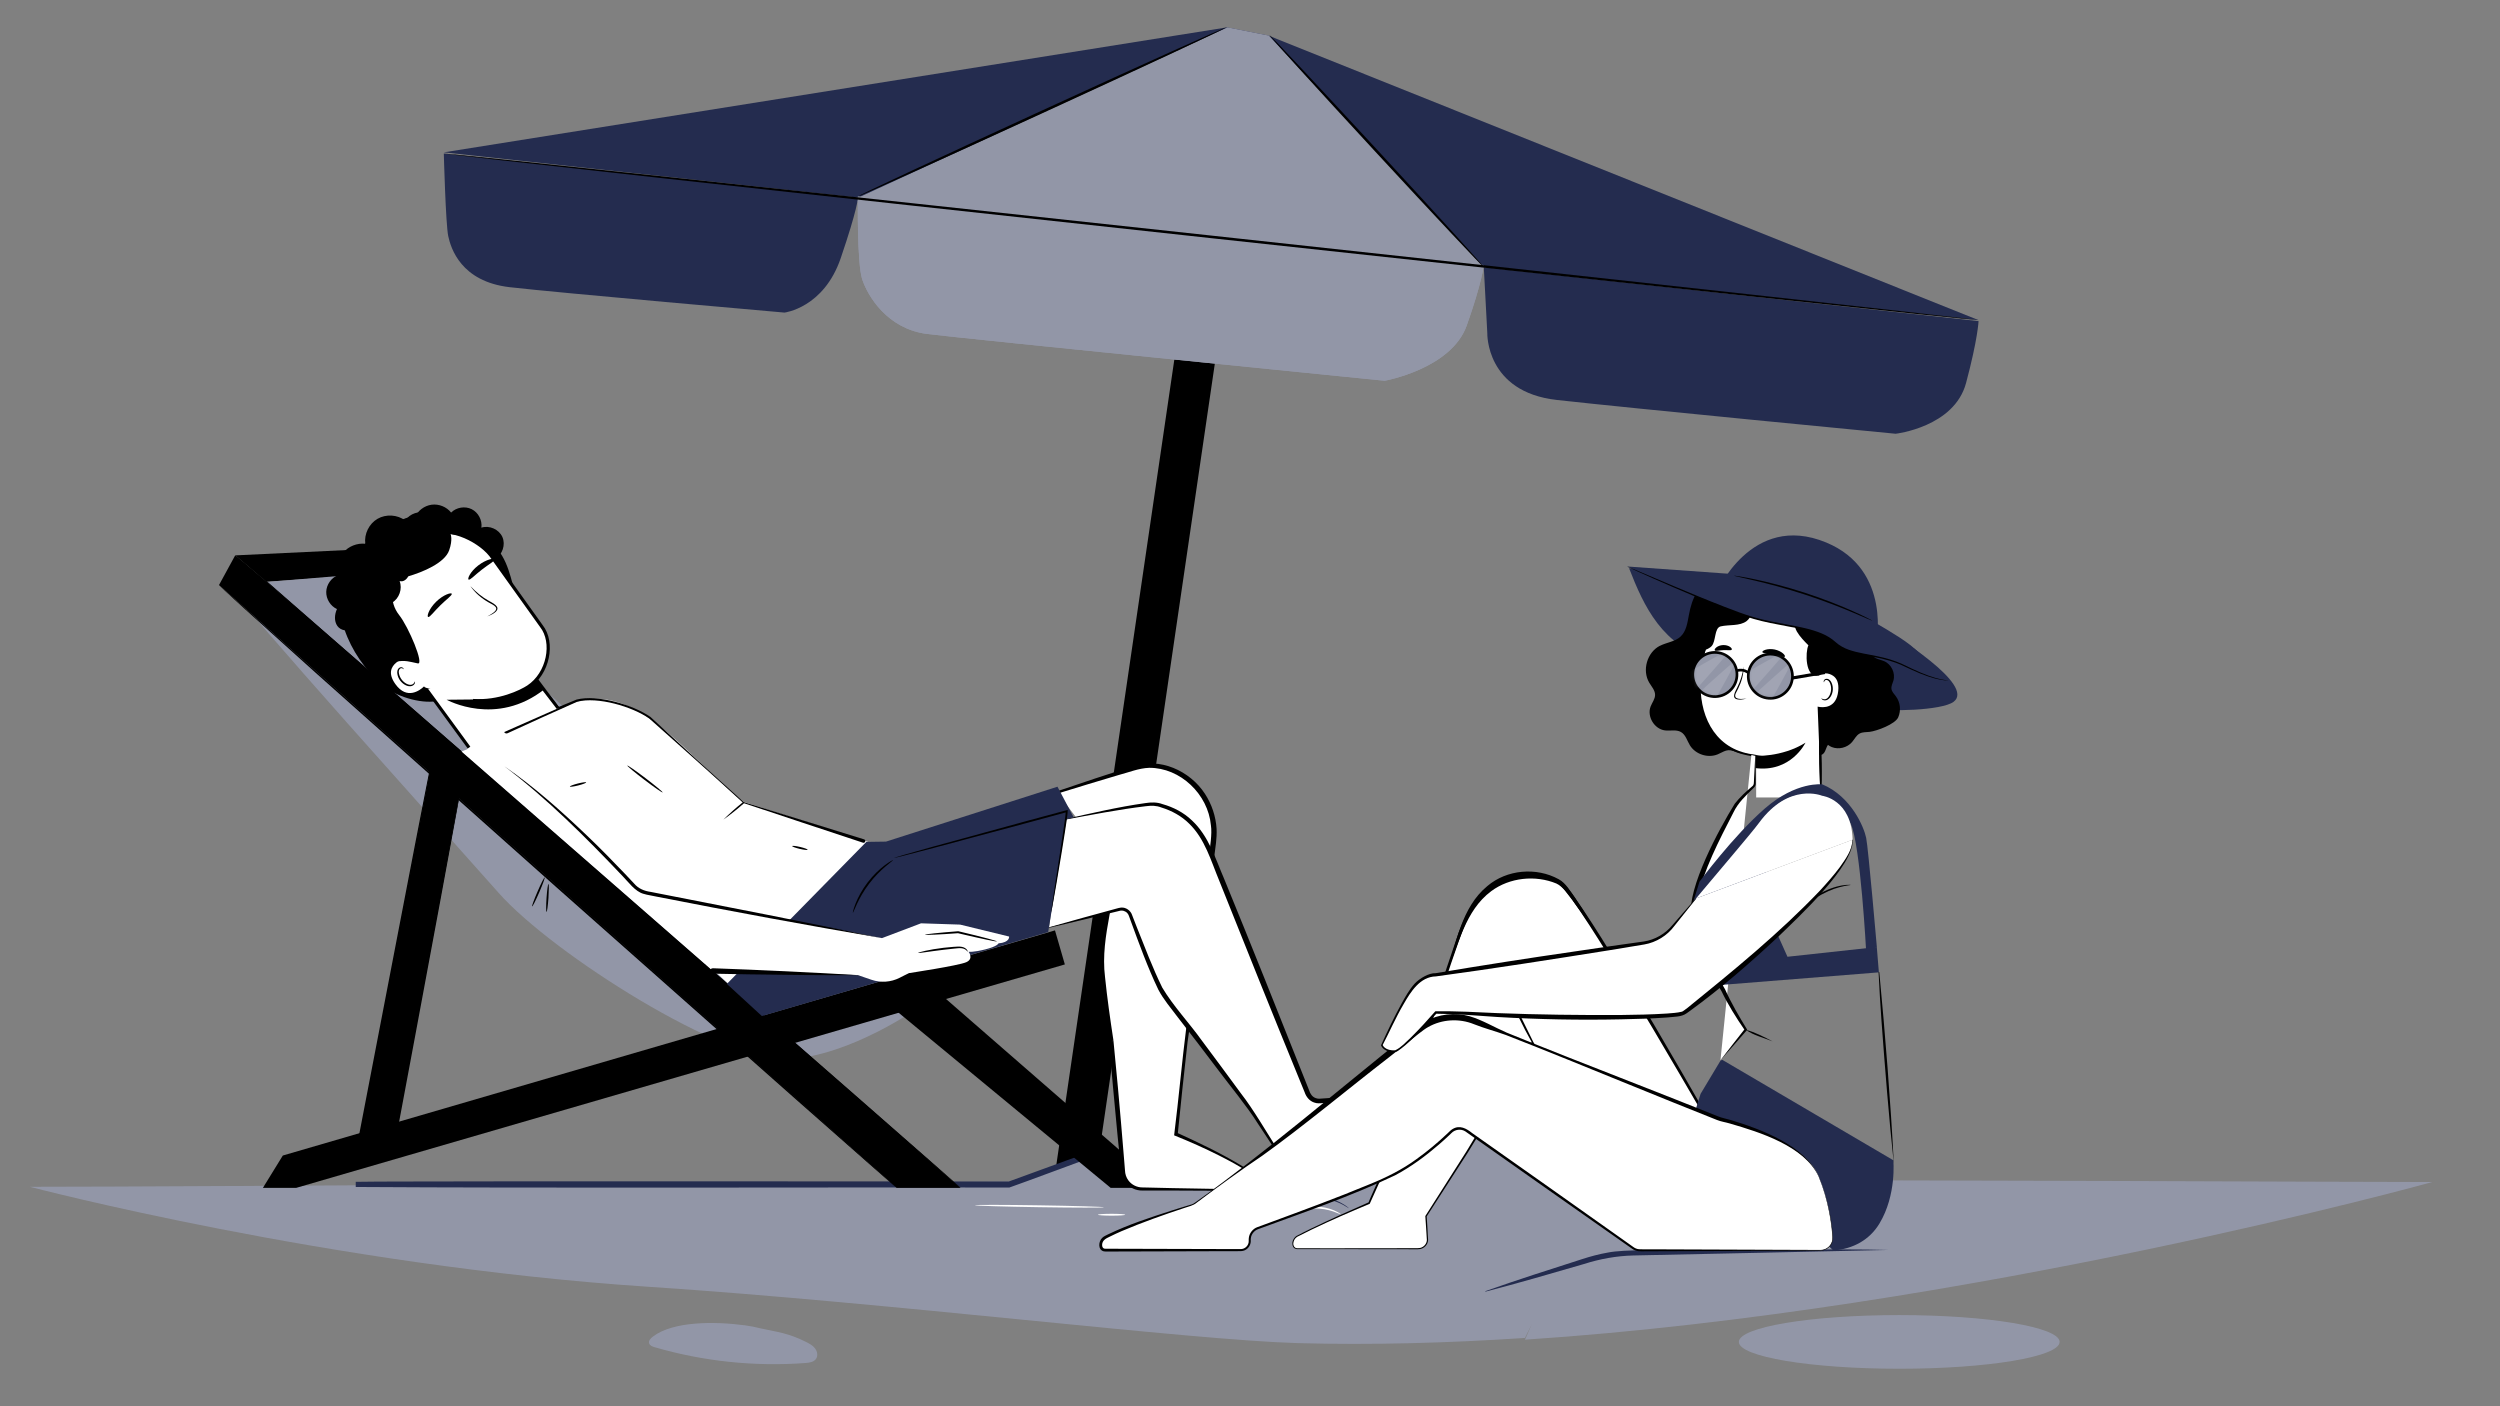 <svg width="640" height="360" viewBox="0 0 640 360" fill="none" xmlns="http://www.w3.org/2000/svg">
<rect x="0" y="0" width="640" height="360" fill="#808080" stroke="none"/>
<path d="M312.006 50.297L275.172 301.675" stroke="black" stroke-width="10.41" stroke-miterlimit="10"/>
<path d="M113.617 38.999L314.122 7L324.688 9.093L506.517 81.961L113.617 38.999Z" fill="#242C4F"/>
<path d="M217.648 51.546L314.238 7L324.818 9.103L379.849 68.391L217.648 51.546Z" fill="#9296A7"/>
<path d="M219.614 50.297C219.614 50.297 219.348 67.383 220.738 71.551C222.128 75.719 227.114 84.244 237.454 85.507C247.799 86.776 354.469 97.471 354.469 97.471C354.469 97.471 371.539 94.441 375.485 83.325C379.43 72.209 379.856 67.869 379.856 67.869L219.608 50.297H219.614Z" fill="#9296A7"/>
<path d="M219.614 50.297C219.614 50.297 219.348 67.383 220.738 71.551C222.128 75.719 227.114 84.244 237.454 85.507C247.799 86.776 354.469 97.471 354.469 97.471C354.469 97.471 371.539 94.441 375.485 83.325C379.43 72.209 379.856 67.869 379.856 67.869L219.608 50.297H219.614Z" fill="#9296A7"/>
<path d="M113.617 39.316C113.617 39.316 114.091 57.363 114.749 60.446C115.408 63.529 117.986 72.08 130.489 73.522C142.986 74.964 200.828 80.022 200.828 80.022C200.828 80.022 210.876 78.838 215.228 66.084C219.579 53.336 219.597 50.775 219.597 50.775L113.617 39.31V39.316Z" fill="#242C4F"/>
<path d="M379.852 68.391L380.749 85.267C380.749 85.267 380.294 100.336 398.512 102.385C416.729 104.434 485.287 111.041 485.287 111.041C485.287 111.041 500.286 109.345 503.31 98.051C506.333 86.757 506.51 82.205 506.51 82.205L379.857 68.391H379.852Z" fill="#242C4F"/>
<path d="M506.517 81.958C506.5 82.14 418.522 72.744 310.041 60.97C201.524 49.191 113.599 39.495 113.617 39.313C113.635 39.131 201.595 48.528 310.112 60.307C418.593 72.081 506.535 81.776 506.517 81.958Z" fill="black"/>
<path d="M219.6 50.294C219.523 50.13 240.581 40.3 266.629 28.349C292.688 16.392 313.865 6.838 313.941 7.002C314.018 7.167 292.965 16.997 266.906 28.954C240.858 40.905 219.67 50.465 219.594 50.294" fill="black"/>
<path d="M379.857 68.391C379.721 68.516 367.315 55.312 352.149 38.898C336.976 22.477 324.795 9.065 324.931 8.94C325.067 8.815 337.472 22.018 352.639 38.439C367.806 54.854 379.993 68.265 379.857 68.391Z" fill="black"/>
<path d="M622.651 302.599C596.162 302.599 502.428 302.03 408.527 302.147C408.249 302.05 407.977 301.979 407.751 301.979C391.415 301.998 375.046 302.037 358.988 302.088C212.606 302.554 49.617 303.82 7.633 303.82C7.633 303.82 84.507 324.034 165.859 329.404C228.251 333.52 304.615 343.078 332.363 343.84C351.149 344.357 370.704 343.815 390.394 342.516L392.164 338.923L390.394 342.955C504.238 335.44 622.651 302.605 622.651 302.605" fill="#9296A7"/>
<path d="M409.845 305.243L401.968 291.285L381.295 287.692L357.547 283.834L347.698 292.823L325.604 299.918H299.419L281.829 294.593L248.859 306.691L409.845 305.243Z" fill="#9296A7"/>
<path d="M408.589 302.917C411.988 303.11 417.811 303.363 421.236 303.608V303.705C420.169 303.699 419.11 303.634 418.05 303.602C416.215 303.524 410.483 303.279 408.525 303.194H408.473L408.447 303.149L401.733 291.427L401.41 290.865L401.94 291.233L402.03 291.298L402.56 291.666L401.927 291.563L357.467 284.344L356.11 284.125C356.827 283.911 358.184 283.504 358.908 283.291L357.893 284.222C357.829 284.273 348.045 293.275 347.987 293.32C348 293.333 325.789 300.513 325.77 300.532C325.725 300.603 299.462 300.59 299.385 300.616H299.32L299.256 300.597L281.62 295.304L278.706 294.432L281.743 294.335H281.898L284.942 294.238C284.225 294.503 260.063 303.472 258.415 304.002C210.375 303.931 138.548 304.19 91.07 303.867V302.548C94.618 302.477 98.062 302.497 101.558 302.471C107.788 302.458 126.354 302.426 132.926 302.419C159.136 302.4 231.17 302.445 258.376 302.464L258.466 303.453L258.382 303.466L258.124 302.51C258.273 302.458 281.685 293.921 281.821 293.876C281.898 293.915 299.508 299.266 299.611 299.304L299.437 300.093L299.366 300.08L299.424 299.278L325.615 299.343L325.667 300.035L325.596 300.047L325.434 299.369L347.548 292.357L349.971 291.588C348.821 292.241 346.63 293.508 345.486 294.167C346.785 293.004 355.922 284.732 357.415 283.388C357.512 283.407 401.953 291.097 402.056 291.117C402.114 291.104 408.621 302.936 408.66 302.962L408.589 302.917C408.589 302.917 408.667 302.962 408.66 302.962L402.004 291.194C402.198 291.285 357.409 283.821 357.448 283.847L357.635 283.789L347.741 292.868L347.425 292.429L347.502 292.383L347.722 292.881L325.654 300.035L325.492 299.356L325.563 299.343L325.615 300.035L299.424 300.08L299.482 299.272L299.546 299.285L299.372 300.073L281.698 294.761H281.982L258.466 303.44L258.208 302.484L258.292 302.471L258.376 303.459C220.023 303.531 149.786 303.64 112.021 303.737C106.56 303.763 96.686 303.763 91.148 303.86V302.548C137.94 302.871 211.512 302.723 258.234 302.93L281.75 294.354L281.937 295.317H281.788L281.918 294.354L299.527 299.718C298.719 299.686 326.3 299.724 325.531 299.763C325.311 299.828 348.316 292.441 347.58 292.745L357.48 283.75L357.784 284.286L357.622 284.331L357.583 283.718L401.991 291.265L401.881 291.53L401.791 291.466L402.004 291.272L408.634 303.046L408.557 303.001C411.969 303.156 417.811 303.498 421.249 303.608V303.705C420.195 303.608 419.142 303.556 418.089 303.485C416.26 303.375 410.554 303.033 408.609 302.917" fill="#242C4F"/>
<path d="M208.649 345.185C208.068 344.429 207.195 343.964 206.349 343.538C201.806 341.25 199.014 341.004 194.755 340.074C193.482 339.738 192.087 339.466 190.6 339.266C190.561 339.26 190.523 339.253 190.477 339.247L190.555 339.266C182.82 338.245 172.332 338.232 167.149 342.161C166.587 342.588 165.979 343.214 166.18 343.893C166.348 344.462 167.007 344.714 167.576 344.882C180.067 348.52 193.211 349.896 206.181 348.933C207.195 348.856 208.345 348.694 208.914 347.854C209.45 347.066 209.231 345.948 208.649 345.198" fill="#9296A7"/>
<path d="M475.737 308.764C476.002 308.647 476.345 308.873 476.351 309.164C476.351 309.455 476.015 309.688 475.75 309.584C475.479 309.481 475.395 309.074 475.595 308.867" fill="white"/>
<path d="M471.612 309.875C472.078 309.675 472.685 310.069 472.692 310.58C472.698 311.084 472.103 311.497 471.632 311.316C471.16 311.129 471.005 310.425 471.354 310.056" fill="white"/>
<path d="M481.878 304.532C481.878 304.668 475.403 304.771 467.415 304.771C459.428 304.771 452.953 304.661 452.953 304.532C452.953 304.403 459.428 304.293 467.415 304.293C475.403 304.293 481.878 304.403 481.878 304.532Z" fill="white"/>
<path d="M345.373 309.346C345.347 309.384 344.856 309.01 343.886 308.473C342.917 307.95 341.444 307.278 339.499 306.929C337.573 306.586 335.162 306.573 332.7 307.413C330.251 308.241 327.776 309.882 325.993 312.286C325.844 312.499 325.695 312.712 325.553 312.913L325.405 313.126L325.204 312.971C322.891 311.213 320.164 310.328 317.676 310.128C315.168 309.908 312.9 310.296 311.117 310.922C309.327 311.549 307.995 312.344 307.149 312.984C306.302 313.617 305.869 314.024 305.837 313.992C305.824 313.979 305.921 313.869 306.121 313.669C306.328 313.481 306.6 313.158 307.033 312.835C307.853 312.144 309.184 311.284 311 310.606C312.81 309.921 315.136 309.488 317.708 309.688C320.274 309.869 323.091 310.767 325.501 312.59L325.153 312.648C325.295 312.441 325.45 312.221 325.605 312.002C327.453 309.507 330.025 307.821 332.558 306.993C335.111 306.147 337.599 306.199 339.563 306.593C341.541 306.993 343.027 307.73 343.977 308.312C344.455 308.602 344.81 308.861 345.037 309.048C345.263 309.236 345.379 309.333 345.373 309.352" fill="#242C4F"/>
<path d="M343.262 310.865C343.223 310.936 342.506 310.548 341.278 310.128C340.057 309.708 338.293 309.327 336.315 309.366C334.344 309.411 332.593 309.87 331.391 310.342C330.183 310.813 329.485 311.233 329.446 311.162C329.42 311.124 330.054 310.594 331.262 310.025C332.464 309.456 334.267 308.933 336.309 308.881C338.351 308.842 340.173 309.288 341.401 309.805C342.629 310.316 343.288 310.82 343.262 310.859" fill="white"/>
<path d="M310.643 314.84C310.908 314.723 311.251 314.95 311.257 315.24C311.257 315.531 310.921 315.764 310.656 315.66C310.385 315.557 310.301 315.15 310.501 314.943" fill="white"/>
<path d="M313.808 312.758C314.273 312.558 314.88 312.952 314.887 313.463C314.893 313.967 314.299 314.38 313.827 314.199C313.355 314.012 313.2 313.308 313.549 312.939" fill="white"/>
<path d="M282.627 309.061C282.627 309.197 275.215 309.191 266.084 309.042C256.946 308.9 249.54 308.674 249.547 308.544C249.547 308.409 256.953 308.415 266.09 308.564C275.228 308.706 282.627 308.932 282.627 309.061Z" fill="white"/>
<path d="M288.049 310.973C288.049 311.109 286.486 311.213 284.56 311.213C282.634 311.213 281.07 311.103 281.07 310.973C281.07 310.844 282.634 310.734 284.56 310.734C286.486 310.734 288.049 310.844 288.049 310.973Z" fill="white"/>
<path d="M60.227 142.176L115.517 139.533L113.281 145.911L68.24 148.897L60.227 142.176Z" fill="black"/>
<path d="M196.548 264.659L190.125 222.164L105.264 145.91L60.235 149.645V151.565C59.977 153.232 113.71 212.787 127.61 228.529C141.51 244.264 185.653 272.026 201.86 271.134C218.067 270.242 235.528 257.673 235.528 257.673L196.555 264.659H196.548Z" fill="#9296A7"/>
<path d="M139.438 224.607C139.561 224.658 138.941 226.364 138.055 228.419C137.163 230.474 136.349 232.096 136.226 232.038C136.104 231.986 136.724 230.28 137.616 228.226C138.501 226.171 139.322 224.555 139.445 224.607" fill="black"/>
<path d="M139.912 233.44C139.776 233.434 139.783 231.825 139.912 229.86C140.048 227.889 140.267 226.3 140.403 226.313C140.539 226.319 140.532 227.928 140.403 229.893C140.267 231.864 140.048 233.453 139.918 233.44" fill="black"/>
<path d="M297.708 304.093L236.091 250.438L224 254.27L284.331 304.093H297.708Z" fill="black"/>
<path d="M270.075 238.178L272.601 246.895L75.835 304.092H67.305L72.403 295.814L270.075 238.178Z" fill="black"/>
<path d="M60.211 142.176C61.245 142.176 245.882 304.092 245.882 304.092H229.54L56.062 149.775L60.211 142.176Z" fill="black"/>
<path d="M245.9 304.092C245.9 304.092 245.726 303.963 245.403 303.691C245.073 303.407 244.595 303.006 243.981 302.483C242.728 301.404 240.899 299.834 238.546 297.811C233.829 293.727 227.031 287.833 218.624 280.557C201.828 265.939 178.649 245.758 153.052 223.464C127.507 201.092 104.379 180.846 87.629 166.176C79.306 158.81 72.566 152.851 67.893 148.716C65.58 146.635 63.764 145.039 62.575 143.914C61.987 143.358 61.535 142.938 61.218 142.641C60.914 142.35 60.766 142.195 60.766 142.195C61.761 143.068 71.26 151.384 87.862 165.918C104.637 180.561 127.791 200.768 153.381 223.095C178.946 245.429 202.093 265.649 218.863 280.292C227.218 287.62 233.991 293.552 238.682 297.662C241.009 299.711 242.811 301.307 244.052 302.405C244.653 302.942 245.118 303.355 245.442 303.646C245.752 303.931 245.907 304.079 245.907 304.079" fill="black"/>
<path d="M229.557 304.092C229.557 304.092 229.395 303.969 229.091 303.711C228.781 303.439 228.335 303.058 227.76 302.561C226.584 301.533 224.871 300.034 222.668 298.108C218.248 294.211 211.87 288.596 203.999 281.662C188.263 267.723 166.544 248.485 142.556 227.244C118.62 205.919 96.953 186.623 81.256 172.639C73.456 165.621 67.143 159.934 62.761 155.992C60.596 154.008 58.897 152.489 57.779 151.417C57.23 150.893 56.803 150.486 56.506 150.202C56.222 149.924 56.086 149.775 56.086 149.775C58.076 151.546 95.066 184.406 142.879 226.882C166.835 248.168 188.522 267.445 204.231 281.41C212.063 288.395 218.403 294.05 222.797 297.972C224.975 299.924 226.668 301.449 227.831 302.496C228.393 303.006 228.826 303.401 229.13 303.678C229.421 303.95 229.563 304.092 229.563 304.092" fill="black"/>
<path d="M118.507 198.868L100.853 293.035C100.452 295.161 98.597 296.706 96.433 296.706C93.609 296.706 91.489 294.134 92.019 291.361L110.074 197.272C110.507 194.998 112.666 193.485 114.953 193.841C117.344 194.216 118.953 196.49 118.507 198.875" fill="black"/>
<path d="M118.501 198.87C118.437 198.876 118.753 198.081 118.288 196.692C118.042 196.02 117.564 195.212 116.685 194.618C115.832 194.023 114.559 193.668 113.235 194.017C111.929 194.34 110.617 195.451 110.23 197.073C109.913 198.727 109.571 200.53 109.202 202.463C108.472 206.333 107.638 210.747 106.714 215.613C102.998 235.109 97.868 262.012 92.2 291.725C91.961 293.515 93.014 295.356 94.643 296.08C96.252 296.849 98.3 296.442 99.496 295.156C100.11 294.529 100.491 293.715 100.633 292.849C100.801 291.951 100.969 291.053 101.137 290.161C101.473 288.377 101.803 286.607 102.133 284.855C103.451 277.844 104.724 271.078 105.939 264.635C108.375 251.75 110.566 240.15 112.407 230.399C114.262 220.673 115.768 212.789 116.808 207.329C117.338 204.621 117.745 202.508 118.029 201.06C118.172 200.356 118.282 199.82 118.359 199.432C118.437 199.064 118.488 198.883 118.488 198.883C118.488 198.883 118.469 199.076 118.411 199.445C118.346 199.832 118.249 200.375 118.126 201.08C117.868 202.534 117.48 204.647 116.996 207.367C115.987 212.841 114.533 220.725 112.743 230.47C110.928 240.228 108.769 251.834 106.372 264.726C105.17 271.168 103.903 277.941 102.591 284.952C102.262 286.703 101.932 288.474 101.596 290.258C101.428 291.149 101.26 292.048 101.092 292.946C100.937 293.876 100.511 294.807 99.826 295.499C98.494 296.927 96.22 297.385 94.43 296.526C92.62 295.718 91.444 293.676 91.709 291.679C97.428 261.96 102.611 235.058 106.365 215.561C107.309 210.695 108.168 206.295 108.924 202.424C109.306 200.492 109.661 198.689 109.991 197.034C110.411 195.328 111.806 194.172 113.176 193.849C114.566 193.506 115.884 193.894 116.756 194.514C117.655 195.141 118.133 195.981 118.366 196.672C118.598 197.377 118.605 197.952 118.572 198.327C118.54 198.702 118.482 198.889 118.482 198.889" fill="black"/>
<path d="M115.383 140.986C113.619 143.946 110.763 146.201 107.513 147.326C103.81 148.444 101.289 149.704 101.115 153.982C101.063 153.129 101.16 152.263 101.419 151.436C102.175 148.696 104.966 147.752 107.377 146.951C110.614 145.865 113.367 143.733 115.39 140.986" fill="white"/>
<path d="M113.429 138.447C111.871 142.376 107.535 144.257 103.522 144.341C102.947 144.36 102.372 144.347 101.797 144.36C102.941 144.192 104.084 144.121 105.196 143.882C108.556 143.294 111.729 141.491 113.429 138.454" fill="white"/>
<path d="M138.329 174.881L143.582 181.421C145.508 180.438 146.471 179.96 148.222 179.482C153.883 177.925 159.712 179.514 165.483 183.398C174.355 189.363 183.06 199.805 190.465 205.324C201.057 208.723 211.648 212.122 222.24 215.521L187.015 252.336L160.836 228.336L119.375 193.188L119.924 190.623L138.329 174.887V174.881Z" fill="white"/>
<path d="M286.3 223.515C284.516 230.229 282.112 240.452 282.203 246.462C282.267 250.694 283.327 258.714 284.458 266.314L287.528 299.833C287.689 302.372 289.776 304.356 292.323 304.382L320.601 304.699C322.359 304.718 323.154 302.521 321.79 301.403C315.858 296.531 301.066 290.359 301.066 290.359L303.819 265.008C303.819 265.008 309.001 230.965 309.131 227.45L310.662 215.437C311.767 206.778 306.333 198.467 297.854 196.412C296.232 196.018 294.558 195.876 292.878 196.096C291.198 196.315 282.022 199.184 270.648 202.881" fill="white"/>
<path d="M286.366 223.534C285.526 227.049 284.725 230.571 284.059 234.113C283.077 239.431 282.211 244.749 282.89 250.145C283.439 255.522 284.208 260.879 285.022 266.23L284.46 266.895L285.029 266.262L286.185 278.378C286.541 282.307 287.458 292.737 287.749 296.563L287.995 299.594C288.027 300.563 288.311 301.429 288.861 302.179C289.688 303.309 291.045 303.982 292.447 303.982L293.966 304.014L300.047 304.156C304.9 304.24 315.058 304.44 319.814 304.479C320.176 304.453 320.887 304.557 321.236 304.363C322.089 304.053 322.503 302.922 322.083 302.127C321.572 301.313 320.616 300.841 319.86 300.259C317.365 298.54 314.671 297.125 311.969 295.755C308.357 293.933 304.648 292.291 300.9 290.779H300.887L300.577 290.644L300.615 290.314C301.766 281.131 302.56 271.903 303.73 262.721C304.997 253.783 306.948 240.213 308.04 231.308C308.157 230.28 308.389 228.465 308.454 227.424V227.366L309.475 219.243C309.727 217.033 310.347 213.492 309.992 211.269C309.275 203.365 302.199 196.509 294.179 196.561C291.491 196.664 288.971 197.73 286.386 198.403C281.164 199.953 275.936 201.537 270.728 203.152L270.547 202.596C277.016 200.419 283.465 198.176 290.011 196.244C296.835 193.743 304.628 197.317 308.46 203.204C310.205 205.873 311.246 208.981 311.446 212.167C311.569 214.597 311.129 217.02 310.832 219.418L309.779 227.534V227.469L309.701 228.503C308.286 240.232 305.63 255.037 304.014 266.759C303.129 274.637 302.276 282.521 301.494 290.405L301.223 289.946H301.236C306.793 292.479 312.305 295.09 317.54 298.23C318.839 299.031 320.144 299.839 321.346 300.789C321.766 301.119 322.244 301.423 322.47 301.927C323.168 303.245 322.076 305.003 320.564 304.912H319.802C315.091 304.835 304.855 304.802 300.034 304.776H293.953H292.434C290.793 304.815 289.126 304.04 288.124 302.715C287.445 301.862 287.071 300.718 287.006 299.652L286.696 296.628L286.082 290.579C285.5 284.537 284.376 272.401 283.865 266.352L284.434 265.719L283.872 266.385C283.116 261.008 282.34 255.632 281.927 250.21C281.377 244.775 282.321 239.263 283.504 233.983C284.298 230.448 285.203 226.946 286.218 223.476L286.353 223.515L286.366 223.534Z" fill="black"/>
<path d="M268.547 237.455L286.563 232.796C287.746 232.492 288.961 233.125 289.387 234.269C291.016 238.657 294.945 249.048 297.187 253.378C298.35 255.627 302.661 260.783 306.984 266.457C313.349 274.819 320.141 283.983 320.147 283.989L328.451 296.939C329.821 299.078 332.619 299.802 334.855 298.587L359.722 285.12C361.266 284.286 360.891 281.973 359.166 281.663C353.382 280.609 342.7 281.417 338.002 281.85C336.619 281.979 335.314 281.184 334.791 279.899C329.608 267.129 310.396 219.128 309.433 217.106C305.775 209.441 300.897 207.083 296.056 205.894C294.396 205.487 284.592 207.277 272.431 209.81" fill="white"/>
<path d="M268.516 237.39C274.299 235.755 280.096 234.146 285.899 232.575L286.409 232.44C286.597 232.388 286.804 232.349 287.01 232.336C288.251 232.233 289.479 233.125 289.834 234.294L290.216 235.283L290.985 237.26C293.078 242.482 295.069 247.813 297.55 252.847C300.413 257.642 304.387 261.797 307.644 266.347C310.19 269.733 315.25 276.596 317.751 280.008C320.762 283.846 324.4 290.076 327.037 294.231L328.168 296.027C329.118 297.882 330.96 299.181 333.086 298.903C334.288 298.819 335.793 297.766 336.866 297.242C339.251 295.976 345.603 292.493 348.052 291.161C350.54 289.811 353.015 288.447 355.49 287.071L359.206 285.016C359.82 284.718 360.22 284.363 360.304 283.717C360.401 282.76 359.716 282.056 358.753 282.011C356.33 281.649 353.868 281.617 351.412 281.63C348.601 281.668 345.784 281.817 342.966 282.017C341.558 282.121 340.155 282.237 338.753 282.373C338.036 282.463 337.131 282.534 336.401 282.237C335.205 281.836 334.378 280.783 333.99 279.62C333.738 279.032 333.04 277.293 332.782 276.673C326.01 260.149 318.791 242.172 312.142 225.506C310.009 220.394 308.478 214.765 304.4 210.83C302.448 208.898 299.986 207.541 297.337 206.727C295.98 206.197 294.797 206.21 293.33 206.391C286.319 207.231 279.379 208.601 272.432 209.88L272.406 209.744C279.32 208.219 286.222 206.571 293.24 205.589C294.681 205.363 296.2 205.324 297.602 205.854C300.368 206.63 303.049 208.006 305.156 210.048C309.447 214.055 311.14 219.8 313.389 225.008C320.168 241.493 327.36 259.568 333.971 276.201C334.191 276.77 334.927 278.586 335.147 279.155C335.412 280.001 335.942 280.815 336.821 281.113C337.428 281.352 337.978 281.268 338.656 281.21C340.071 281.093 341.486 280.996 342.902 280.912C347.154 280.667 351.432 280.544 355.69 280.848C357.151 281.042 358.663 280.958 360.033 281.61C360.77 282.069 361.151 282.974 361.028 283.807C360.963 284.628 360.22 285.332 359.535 285.617L355.781 287.601C351.483 289.94 345.17 293.223 340.814 295.607L337.086 297.63L335.225 298.651C333.331 299.834 330.669 299.633 329.04 298.063C328.149 297.223 327.276 295.562 326.565 294.547L321.9 287.465C319.366 283.387 314.707 277.746 311.799 273.849C309.266 270.463 304.096 263.71 301.486 260.388C299.76 258.075 297.912 255.955 296.536 253.364C293.77 247.58 291.605 241.59 289.408 235.587L289.046 234.585C288.93 234.249 288.82 234.023 288.619 233.79C288.141 233.228 287.333 232.976 286.61 233.176L286.093 233.305C280.257 234.747 274.409 236.149 268.554 237.525L268.522 237.39H268.516Z" fill="black"/>
<path d="M221.775 215.527L186.078 251.883L195.041 260.11L268.335 238.604L272.994 209.724L274.849 209.227L270.713 201.395L226.816 215.45L221.775 215.527Z" fill="#242C4F"/>
<path d="M269.086 233.55C269.086 233.55 269.086 233.376 269.125 233.046C269.177 232.672 269.241 232.193 269.325 231.599C269.526 230.287 269.797 228.465 270.139 226.203C270.495 223.883 270.921 221.124 271.406 218.002C271.645 216.439 271.891 214.778 272.156 213.052C272.278 212.186 272.408 211.301 272.537 210.396C272.647 209.518 272.808 208.522 272.847 207.689L273.151 207.889C270.178 208.697 266.979 209.569 263.664 210.468C254.074 213.033 245.396 215.359 239.05 217.059C235.935 217.867 233.396 218.526 231.573 218.998C230.727 219.204 230.048 219.372 229.538 219.502C229.072 219.612 228.82 219.663 228.82 219.644C228.82 219.624 229.053 219.547 229.512 219.405C230.022 219.256 230.688 219.056 231.528 218.81C233.337 218.3 235.864 217.589 238.959 216.716C245.292 214.978 253.958 212.606 263.535 209.983C266.85 209.091 270.049 208.225 273.022 207.424L273.338 207.34L273.325 207.624C273.287 208.684 273.119 209.537 273.002 210.461C272.866 211.366 272.731 212.251 272.602 213.117C272.324 214.849 272.065 216.503 271.813 218.067C271.29 221.175 270.831 223.935 270.443 226.248C270.043 228.497 269.719 230.313 269.487 231.618C269.37 232.206 269.28 232.678 269.209 233.053C269.138 233.376 269.099 233.544 269.086 233.544" fill="black"/>
<path d="M218.33 233.653C218.272 233.64 218.478 232.684 219.066 231.217C219.648 229.757 220.656 227.805 222.123 225.886C223.59 223.967 225.206 222.48 226.466 221.53C227.726 220.58 228.592 220.128 228.618 220.18C228.727 220.315 225.393 222.396 222.524 226.196C219.622 229.963 218.491 233.724 218.336 233.66" fill="black"/>
<path d="M182.5 248.563L219.651 249.642L223.115 250.824C225.474 251.632 228.058 251.451 230.281 250.327L232.666 249.118C232.666 249.118 245.338 247.212 247.354 246.327C249.371 245.441 247.955 243.651 247.955 243.651C247.955 243.651 249.028 243.845 252.214 243.05C255.406 242.256 255.607 241.506 255.607 241.506C258.592 241.247 258.334 239.755 258.334 239.755L245.784 236.698L235.781 236.369L225.797 240.155C217.952 238.637 190.636 233.357 183.883 232.155C177.052 230.94 163.566 228.168 163.566 228.168C163.566 228.168 145.11 207.534 129.129 196.161C125.685 193.712 130.68 187.191 130.68 187.191L118.156 192.393" fill="white"/>
<path d="M247.726 243.645C247.687 243.664 247.61 243.489 247.377 243.27C247.144 243.056 246.744 242.817 246.181 242.753C245.626 242.675 244.928 242.779 244.139 242.856C243.332 242.947 242.479 243.044 241.593 243.14C237.981 243.567 235.073 244.084 235.047 243.942C235.015 243.813 237.897 243.069 241.535 242.636C242.44 242.527 243.312 242.449 244.101 242.391C244.883 242.346 245.613 242.268 246.246 242.397C246.879 242.514 247.319 242.85 247.532 243.134C247.745 243.425 247.758 243.632 247.732 243.638" fill="black"/>
<path d="M255.215 241.003C255.202 241.074 254.169 240.893 252.508 240.544C250.847 240.195 248.566 239.684 246.052 239.09C245.768 239.025 245.49 238.954 245.225 238.896H245.302C242.918 239.077 240.798 239.206 239.273 239.271C237.748 239.342 236.811 239.348 236.805 239.284C236.805 239.219 237.722 239.09 239.247 238.928C240.766 238.767 242.886 238.579 245.27 238.398H245.309L245.348 238.405C245.613 238.47 245.891 238.534 246.175 238.599C248.689 239.193 250.957 239.762 252.592 240.195C254.227 240.628 255.235 240.932 255.215 241.003Z" fill="black"/>
<path d="M225.791 240.16C206.773 236.904 187.063 233.272 168.142 229.55L166.449 229.214C165.939 229.104 165.215 228.994 164.717 228.813C162.572 228.225 160.846 225.763 159.367 224.264C149.887 214.286 140.109 204.489 129.117 196.166C136.697 201.387 143.599 207.539 150.248 213.892C153.583 217.065 156.801 220.354 159.981 223.688L162.346 226.202C163.457 227.514 164.956 228.102 166.624 228.335C184.278 231.773 208.318 236.464 225.785 240.167" fill="black"/>
<path d="M182.516 247.871C194.504 248.298 207.68 248.918 219.655 249.629L220.262 249.855L219.642 249.661C211.092 249.681 200.384 249.577 191.764 249.435C188.668 249.396 185.567 249.338 182.471 249.261C181.573 249.228 181.579 247.858 182.51 247.871" fill="black"/>
<path d="M169.629 202.863C169.545 202.973 167.451 201.525 164.957 199.625C162.463 197.725 160.505 196.097 160.589 195.98C160.673 195.871 162.766 197.318 165.261 199.218C167.755 201.118 169.713 202.746 169.629 202.856" fill="black"/>
<path d="M206.747 217.531C206.715 217.667 205.804 217.57 204.718 217.311C203.633 217.053 202.773 216.736 202.806 216.6C202.838 216.465 203.749 216.562 204.835 216.82C205.927 217.079 206.78 217.395 206.747 217.531Z" fill="black"/>
<path d="M150.053 200.296C150.085 200.432 149.181 200.781 148.037 201.072C146.887 201.362 145.93 201.492 145.891 201.356C145.859 201.22 146.764 200.878 147.908 200.581C149.058 200.29 150.014 200.16 150.053 200.296Z" fill="black"/>
<path d="M220.933 215.734C220.881 215.708 190.315 205.608 190.276 205.562C183.555 199.333 173.054 190.06 166.198 183.927C161.81 180.883 153.002 178.279 147.774 179.643C147.884 179.578 138.844 183.649 138.85 183.63C135.871 184.967 132.905 186.331 129.939 187.707C129.603 187.863 129.202 187.72 129.047 187.378C128.885 187.029 129.047 186.609 129.409 186.467C132.446 185.271 135.483 184.056 138.508 182.828C138.533 182.816 147.574 179.1 147.6 179.093C152.957 177.73 162.017 180.405 166.502 183.526C173.397 189.866 183.523 199.223 190.451 205.362C190.244 205.272 221.223 214.881 221.204 214.874C221.443 214.945 221.579 215.204 221.501 215.437C221.424 215.676 221.165 215.811 220.926 215.734" fill="black"/>
<path d="M185.188 209.822C186.797 208.233 188.483 206.727 190.247 205.318C190.325 205.254 190.448 205.267 190.506 205.351C190.564 205.428 190.558 205.538 190.486 205.603C188.8 207.102 187.029 208.511 185.188 209.822Z" fill="black"/>
<path d="M97.584 141.394C97.306 139.559 98.334 137.607 100.008 136.799C100.738 134.169 103.478 132.25 106.198 132.463C106.941 130.738 108.628 129.458 110.489 129.206C112.35 128.954 114.315 129.749 115.484 131.216C116.829 129.865 119.052 129.504 120.751 130.35C122.451 131.197 123.504 133.2 123.233 135.08C125.275 134.415 127.737 135.507 128.609 137.471C129.482 139.436 128.635 141.995 126.767 143.061L101.261 145.058C99.426 144.787 97.856 143.229 97.578 141.394" fill="black"/>
<path d="M132.865 155.325C131.869 155.39 115.908 178.415 112.683 179.306C108.509 180.457 102.027 178.499 98.906 176.12C90.854 169.994 84.01 157.361 88.185 147.183C92.153 137.509 103.171 129.955 114.253 131.79C119.63 132.682 124.095 136.585 127.423 140.669C130.745 144.74 131.243 150.853 132.871 155.332" fill="black"/>
<path d="M142.905 181.298C141.509 179.54 137.341 174.002 137.341 174.002C130.846 174.661 115.311 175.417 108.836 176.005L120.074 191.379" fill="white"/>
<path d="M142.905 181.298C141.509 179.54 137.341 174.002 137.341 174.002C130.846 174.661 115.311 175.417 108.836 176.005L120.074 191.379" stroke="black" stroke-width="0.82" stroke-miterlimit="10"/>
<path d="M121.081 179.338C127.737 179.804 133.353 177.038 135.194 175.836C140.377 172.437 141.921 164.469 138.58 160.256L125.63 142.149C122.283 137.935 113.753 134.09 109.546 137.431L99.239 148.649C95.025 151.99 95.491 159.215 98.838 163.422L103.064 168.74C102.418 168.676 101.753 168.844 101.21 169.283C99.82 170.414 98.735 172.366 100.88 175.364C104.06 179.804 107.749 177.115 108.835 176.01" fill="white"/>
<path d="M121.081 179.338C127.737 179.804 133.353 177.038 135.194 175.836C140.377 172.437 141.921 164.469 138.58 160.256L125.63 142.149C122.283 137.935 113.753 134.09 109.546 137.431L99.239 148.649C95.025 151.99 95.491 159.215 98.838 163.422L103.064 168.74C102.418 168.676 101.753 168.844 101.21 169.283C99.82 170.414 98.735 172.366 100.88 175.364C104.06 179.804 107.749 177.115 108.835 176.01" stroke="black" stroke-width="0.82" stroke-miterlimit="10"/>
<path d="M106.207 174.453C106.168 174.453 106.162 174.582 106.052 174.77C105.949 174.951 105.722 175.183 105.367 175.28C104.656 175.474 103.545 174.925 102.834 173.981C102.472 173.51 102.246 172.973 102.142 172.469C102.026 171.965 102.084 171.513 102.33 171.261C102.562 170.996 102.886 171.022 103.06 171.125C103.234 171.222 103.28 171.351 103.312 171.345C103.338 171.345 103.364 171.177 103.163 170.983C103.066 170.893 102.911 170.809 102.718 170.802C102.517 170.789 102.291 170.873 102.11 171.035C101.722 171.358 101.619 171.998 101.729 172.553C101.819 173.128 102.065 173.736 102.472 174.266C103.273 175.313 104.54 175.927 105.47 175.597C105.916 175.429 106.149 175.093 106.22 174.847C106.291 174.595 106.233 174.46 106.207 174.46" fill="black"/>
<path d="M115.657 152.017C115.761 152.424 114.223 153.471 112.678 155.016C111.108 156.541 110.068 158.027 109.628 157.956C109.428 157.911 109.434 157.445 109.745 156.709C110.048 155.978 110.688 154.996 111.619 154.072C112.549 153.155 113.57 152.508 114.333 152.185C115.102 151.856 115.599 151.83 115.651 152.017" fill="black"/>
<path d="M126.664 143.196C126.716 143.61 125.068 144.476 123.356 145.827C121.617 147.158 120.409 148.515 119.982 148.386C119.789 148.321 119.847 147.856 120.241 147.164C120.629 146.473 121.378 145.568 122.412 144.767C123.446 143.965 124.532 143.442 125.327 143.209C126.128 142.977 126.626 143.003 126.658 143.196" fill="black"/>
<path d="M120.438 150.066C121.84 151.553 123.41 152.865 125.207 153.853C126.887 154.758 128.541 155.714 126.15 157.168C125.691 157.42 125.226 157.627 124.735 157.802C125.187 157.556 125.64 157.317 126.053 157.02C128.147 155.592 126.46 154.978 125.019 154.176C123.229 153.149 121.62 151.766 120.438 150.073" fill="black"/>
<path d="M117.228 136.947C117.674 135.823 113.034 135.209 110.275 135.958C106.107 137.096 100.776 140.081 98.637 143.183C96.058 146.925 94.65 150.912 95.496 155.377C96.343 159.836 96.885 168.676 101.396 169.193C103.619 169.452 102.016 168.702 106.96 169.833C108.666 170.221 104.64 160.547 102.178 157.445C99.593 154.195 99.548 148.96 104.44 147.558C108.201 146.479 113.855 144.127 114.986 140.883C115.968 138.078 115.348 136.721 115.348 136.721L117.228 136.947Z" fill="black"/>
<path d="M114.336 179.133C114.336 179.133 127.053 186.228 139.454 176.38L137.483 173.898C137.483 173.898 131.978 179.96 123.364 179.042" fill="black"/>
<path d="M95.246 160.476C96.396 160.444 97.598 160.392 98.587 159.81C99.576 159.229 100.248 157.93 99.737 156.902C99.511 156.444 99.059 156.036 99.098 155.526C99.143 154.912 99.821 154.595 100.358 154.292C102.206 153.225 103.078 150.731 102.296 148.741C103.214 149.077 104.209 148.301 104.565 147.397C104.914 146.485 105.146 143.558 104.92 144.508C104.849 144.812 105.321 142.673 106.206 142.02C106.645 141.697 107.285 141.723 107.692 141.367C108.416 140.734 108.132 139.551 107.692 138.698C107.246 137.845 106.684 136.883 107.04 135.984C107.363 135.151 108.319 134.802 109.108 134.388C109.896 133.975 110.697 133.134 110.368 132.301C110.193 131.868 109.76 131.596 109.321 131.422C107.35 130.647 104.875 131.461 103.757 133.264C101.76 131.739 98.833 131.551 96.655 132.811C94.477 134.071 93.185 136.708 93.514 139.202C91.44 138.983 89.282 139.829 87.918 141.4C86.548 142.97 86.005 145.225 86.509 147.248C84.797 147.92 83.569 149.665 83.517 151.5C83.466 153.335 84.59 155.151 86.257 155.92C85.637 157.297 85.501 159.016 86.367 160.25C87.233 161.491 89.314 161.839 90.257 160.657C90.477 161.956 91.802 162.964 93.114 162.822C94.419 162.68 95.505 161.413 95.44 160.101" fill="black"/>
<path d="M527.263 343.531C527.263 347.325 508.878 350.401 486.203 350.401C463.527 350.401 445.148 347.325 445.148 343.531C445.148 339.738 463.533 336.662 486.203 336.662C508.872 336.662 527.263 339.738 527.263 343.531Z" fill="#9296A7"/>
<path d="M483.388 319.988C464.532 320.447 436.893 320.977 418.114 321.403C413.823 321.513 409.59 322.276 405.474 323.594C397.112 326.024 388.756 328.473 380.323 330.651C380.246 330.677 380.207 330.547 380.284 330.521C388.498 327.613 396.795 324.977 405.086 322.314C407.154 321.649 409.319 321.054 411.49 320.68C415.852 319.749 426.592 320.143 431.155 320.04C444.034 320.098 470.936 319.607 483.395 319.988" fill="#242C4F"/>
<path d="M480.821 160.042C484.989 162.524 505.816 175.435 500.104 179.674C497.092 181.904 483.27 182.246 479.593 181.322C469.383 178.77 461.202 170.543 450.746 169.206C446.351 168.643 441.821 169.361 437.485 168.456C432.128 167.344 427.572 163.816 424.315 159.577C421.059 155.338 418.965 150.394 417.039 145.457L440.4 147.725L478.262 160.553L480.821 160.029V160.042Z" fill="#242C4F"/>
<path d="M472.016 174.162C472.016 163.487 463.363 154.834 452.688 154.834C442.012 154.834 433.359 163.487 433.359 174.162C433.359 183.778 438.471 192.605 449.579 193.239V204.153H466.019V188.146C469.716 184.625 472.016 179.662 472.016 174.156" fill="white"/>
<path d="M449.141 193.491C449.141 193.491 456.049 193.963 462.201 190.131C462.201 190.131 458.472 197.937 449.141 196.6V193.491Z" fill="black"/>
<path d="M438.981 166.5C439.214 166.79 440.093 166.474 441.159 166.441C442.225 166.37 443.13 166.609 443.33 166.299C443.421 166.151 443.272 165.86 442.872 165.588C442.477 165.317 441.825 165.104 441.094 165.136C440.364 165.168 439.731 165.446 439.369 165.75C438.994 166.06 438.878 166.357 438.981 166.5Z" fill="black"/>
<path d="M446.398 170.68C446.366 172.592 445.855 174.492 445.009 176.205C444.75 176.89 443.788 177.988 444.408 178.615C445.151 179.106 446.243 178.893 447.109 178.841C446.65 178.964 446.179 179.048 445.7 179.093C443.109 179.216 443.884 177.62 444.705 176.056C445.571 174.383 446.088 172.554 446.398 170.68Z" fill="black"/>
<path d="M472.462 166.376C470.962 158.673 465.043 151.546 456.94 150.777C451.04 150.105 445.043 152.974 441.314 157.53C437.424 162.047 435.673 168.056 435.388 173.924C434.871 182.538 438.477 191.139 447.666 192.942C451.02 193.582 454.581 194.274 457.941 193.356L457.961 193.421C456.067 194.08 454.012 194.131 452.028 193.983C449.566 193.795 447.007 193.479 444.649 192.632C433.824 188.542 433.055 174.525 436.564 165.09C438.309 160.425 441.443 156.198 445.598 153.42C450.561 149.962 457.327 149.038 462.788 151.92C468.126 154.667 471.867 160.625 472.455 166.389" fill="black"/>
<path d="M466.281 178.745C466.281 178.745 466.391 178.829 466.572 178.92C466.753 179.01 467.063 179.081 467.399 178.971C468.078 178.751 468.685 177.705 468.763 176.561C468.801 175.986 468.705 175.43 468.511 174.965C468.336 174.493 468.045 174.157 467.709 174.086C467.373 173.995 467.128 174.189 467.044 174.364C466.953 174.538 466.986 174.667 466.953 174.674C466.934 174.687 466.818 174.564 466.882 174.299C466.914 174.176 466.992 174.028 467.147 173.911C467.302 173.795 467.528 173.737 467.768 173.776C468.259 173.827 468.679 174.299 468.885 174.803C469.118 175.314 469.241 175.94 469.202 176.587C469.112 177.866 468.414 179.036 467.483 179.268C467.031 179.365 466.662 179.217 466.475 179.062C466.288 178.9 466.255 178.752 466.281 178.745Z" fill="black"/>
<path d="M466.236 186.848C465.945 189.704 466.391 192.56 466.378 195.423C466.423 198.292 466.41 201.161 466.19 204.031C465.867 201.168 465.757 198.305 465.693 195.436C465.732 192.573 465.415 189.633 466.236 186.848Z" fill="black"/>
<path d="M451.156 166.927C451.253 167.289 452.546 167.237 454.032 167.554C455.525 167.845 456.701 168.394 456.927 168.097C457.03 167.954 456.849 167.605 456.391 167.224C455.932 166.843 455.189 166.455 454.297 166.268C453.405 166.087 452.565 166.158 451.996 166.332C451.421 166.507 451.124 166.752 451.163 166.927" fill="black"/>
<path d="M447.82 172.432C447.73 172.335 447.083 171.669 445.927 171.56C445.1 171.482 444.499 171.734 444.305 171.818" stroke="black" stroke-width="0.69" stroke-miterlimit="10"/>
<path d="M458.68 173.594L467.184 172.146" stroke="black" stroke-width="0.81" stroke-miterlimit="10"/>
<path d="M424.915 165.342C426.647 164.45 428.786 164.289 430.221 162.964C431.688 161.607 431.985 159.442 432.347 157.478C432.741 155.339 433.336 153.187 434.564 151.384C435.791 149.587 437.743 148.172 439.914 148.03C441.536 147.927 443.203 148.515 444.774 148.082C446.557 147.591 447.714 145.93 449.084 144.689C451.624 142.395 455.307 141.432 458.648 142.195C460.955 142.718 463.165 144.14 464.115 146.305C464.328 146.783 464.451 147.3 464.503 147.83C465.75 147.623 466.958 147.487 467.521 147.552C470.009 147.836 472.264 149.936 472.587 152.586C475.605 152.786 478.416 154.848 479.663 157.768C479.818 158.137 479.954 158.512 480.057 158.899C480.884 160.599 480.917 162.673 480.109 164.405C479.624 165.452 478.836 166.596 479.321 167.63C479.812 168.683 481.227 168.799 482.306 169.245C484.187 170.021 485.279 172.295 484.71 174.247C484.503 174.951 484.115 175.636 484.212 176.36C484.316 177.11 484.917 177.672 485.363 178.279C486.481 179.792 486.707 181.905 485.944 183.637C485.182 185.368 480.497 187.133 478.61 187.359C477.75 187.462 476.839 187.372 476.076 187.779C475.198 188.244 474.765 189.226 474.118 189.976C472.878 191.411 470.694 191.953 468.942 191.255C468.587 191.113 468.264 190.913 467.96 190.687C467.34 191.436 467.32 193.369 465.802 193.278L465.311 180.897C466.752 181.233 470.125 181.349 470.584 176.909C470.803 174.783 470.177 173.627 469.298 173.019C468.109 172.192 466.493 172.134 465.647 172.974C465.608 172.948 465.524 172.935 465.362 172.961C462.125 173.491 462.118 166.932 462.952 165.2C461.873 164.114 460.781 163.016 459.992 161.665C459.204 160.321 458.674 156.747 458.978 155.171C458.978 155.171 458.978 155.171 458.971 155.171C457.537 155.959 455.811 156.211 454.228 155.823C452.8 155.474 451.262 154.654 449.956 155.345C448.58 156.075 448.386 158.053 447.145 158.99C445.375 160.334 442.661 159.856 440.496 160.353C438.822 160.741 439.339 164.179 438.156 165.426C437.808 165.794 437.271 166.105 436.638 166.344C433.426 176.341 435.087 189.705 446.195 193C446.195 193.142 444.037 192.218 442.913 192.07C441.788 191.921 440.767 192.684 439.72 193.117C437.213 194.151 434.021 193.104 432.612 190.79C431.895 189.614 431.533 188.102 430.337 187.404C429.135 186.706 427.617 187.152 426.24 186.984C423.507 186.648 421.562 183.41 422.563 180.845C422.951 179.85 423.701 178.951 423.701 177.885C423.701 176.716 422.809 175.772 422.208 174.77C420.327 171.617 421.646 167.016 424.909 165.329" fill="black"/>
<path d="M438.625 178.318C441.74 178.532 444.441 176.173 444.654 173.058C444.868 169.937 442.509 167.242 439.394 167.029C436.273 166.816 433.578 169.174 433.365 172.289C433.152 175.404 435.51 178.105 438.625 178.318Z" fill="#9296A7"/>
<path d="M438.625 178.318C441.74 178.532 444.441 176.173 444.654 173.058C444.868 169.937 442.509 167.242 439.394 167.029C436.273 166.816 433.578 169.174 433.365 172.289C433.152 175.404 435.51 178.105 438.625 178.318Z" stroke="black" stroke-width="0.69" stroke-miterlimit="10"/>
<mask id="mask0_5018_10912" style="mask-type:luminance" maskUnits="userSpaceOnUse" x="433" y="167" width="12" height="12">
<path d="M433.614 172.302C433.414 175.274 435.662 177.846 438.635 178.046C441.608 178.247 444.18 175.998 444.38 173.025C444.58 170.053 442.331 167.481 439.359 167.281C439.236 167.274 439.113 167.268 438.991 167.268C436.179 167.268 433.808 169.452 433.614 172.302Z" fill="white"/>
</mask>
<g mask="url(#mask0_5018_10912)">
<g opacity="0.42">
<mask id="mask1_5018_10912" style="mask-type:luminance" maskUnits="userSpaceOnUse" x="431" y="166" width="14" height="15">
<path d="M444.547 166.143H431.727V180.14H444.547V166.143Z" fill="white"/>
</mask>
<g mask="url(#mask1_5018_10912)">
<g opacity="0.32">
<mask id="mask2_5018_10912" style="mask-type:luminance" maskUnits="userSpaceOnUse" x="431" y="166" width="13" height="11">
<path d="M443.165 166.143H431.727V176.553H443.165V166.143Z" fill="white"/>
</mask>
<g mask="url(#mask2_5018_10912)">
<path d="M431.727 172.398C431.727 172.398 443.165 165.813 443.165 166.155C443.165 166.498 434.15 176.553 434.15 176.553L431.727 172.392V172.398Z" fill="white"/>
</g>
</g>
<g opacity="0.32">
<mask id="mask3_5018_10912" style="mask-type:luminance" maskUnits="userSpaceOnUse" x="435" y="168" width="10" height="13">
<path d="M444.56 168.926H435.461V180.138H444.56V168.926Z" fill="white"/>
</mask>
<g mask="url(#mask3_5018_10912)">
<path d="M435.461 176.861C435.461 176.861 444.489 168.622 444.56 168.932C444.631 169.249 438.485 180.138 438.485 180.138L435.461 176.861Z" fill="white"/>
</g>
</g>
</g>
</g>
</g>
<path d="M452.828 178.758C455.943 178.971 458.644 176.612 458.858 173.498C459.071 170.376 456.712 167.682 453.597 167.468C450.476 167.255 447.781 169.614 447.568 172.729C447.355 175.843 449.714 178.545 452.828 178.758Z" fill="#9296A7"/>
<path d="M452.828 178.758C455.943 178.971 458.644 176.612 458.858 173.498C459.071 170.376 456.712 167.682 453.597 167.468C450.476 167.255 447.781 169.614 447.568 172.729C447.355 175.843 449.714 178.545 452.828 178.758Z" stroke="black" stroke-width="0.69" stroke-miterlimit="10"/>
<mask id="mask4_5018_10912" style="mask-type:luminance" maskUnits="userSpaceOnUse" x="447" y="167" width="12" height="12">
<path d="M447.841 172.749C447.64 175.721 449.889 178.293 452.862 178.494C455.834 178.694 458.406 176.452 458.606 173.473C458.807 170.5 456.564 167.928 453.585 167.728C453.463 167.721 453.34 167.715 453.217 167.715C450.406 167.715 448.034 169.899 447.841 172.749Z" fill="white"/>
</mask>
<g mask="url(#mask4_5018_10912)">
<g opacity="0.42">
<mask id="mask5_5018_10912" style="mask-type:luminance" maskUnits="userSpaceOnUse" x="445" y="166" width="14" height="15">
<path d="M458.751 166.59H445.93V180.587H458.751V166.59Z" fill="white"/>
</mask>
<g mask="url(#mask5_5018_10912)">
<g opacity="0.32">
<mask id="mask6_5018_10912" style="mask-type:luminance" maskUnits="userSpaceOnUse" x="445" y="166" width="13" height="11">
<path d="M457.36 166.59H445.922V177H457.36V166.59Z" fill="white"/>
</mask>
<g mask="url(#mask6_5018_10912)">
<path d="M445.922 172.839C445.922 172.839 457.36 166.254 457.36 166.597C457.36 166.939 448.345 176.995 448.345 176.995L445.922 172.833V172.839Z" fill="white"/>
</g>
</g>
<g opacity="0.32">
<mask id="mask7_5018_10912" style="mask-type:luminance" maskUnits="userSpaceOnUse" x="449" y="169" width="10" height="12">
<path d="M458.755 169.375H449.656V180.587H458.755V169.375Z" fill="white"/>
</mask>
<g mask="url(#mask7_5018_10912)">
<path d="M449.656 177.311C449.656 177.311 458.684 169.071 458.755 169.382C458.826 169.698 452.681 180.587 452.681 180.587L449.656 177.311Z" fill="white"/>
</g>
</g>
</g>
</g>
</g>
<path d="M439.359 151.888C439.359 151.888 448.245 130.925 467.483 138.867C484.485 145.885 480.284 165.136 480.284 165.136L439.359 151.882V151.888Z" fill="#242C4F"/>
<path d="M416.578 145.026C416.578 145.026 440.598 155.734 448.624 158.125C456.644 160.516 465.368 160.458 469.633 164.419C473.898 168.38 480.444 166.842 488.017 170.642C495.591 174.442 498.777 174.164 498.777 174.164C498.777 174.164 491.998 167.482 489.013 165.117C486.027 162.752 479.403 159.049 479.403 159.049L442.659 146.887L416.585 145.02L416.578 145.026Z" fill="#242C4F"/>
<path d="M498.771 174.17C498.771 174.17 498.693 174.189 498.544 174.195C498.396 174.202 498.17 174.195 497.879 174.17C497.291 174.124 496.438 173.982 495.358 173.698C494.279 173.414 492.987 172.987 491.52 172.392C490.783 172.095 490.014 171.753 489.2 171.378C488.392 170.984 487.539 170.583 486.641 170.182C484.832 169.4 482.744 168.799 480.463 168.341C478.188 167.85 475.694 167.578 473.167 166.725C471.914 166.286 470.673 165.633 469.626 164.69C468.618 163.778 467.435 163.068 466.13 162.531C463.519 161.446 460.592 160.916 457.626 160.347C454.647 159.791 451.726 159.255 448.967 158.454C446.207 157.646 443.642 156.618 441.193 155.668C436.301 153.743 431.958 151.875 428.307 150.305C424.662 148.728 421.728 147.423 419.706 146.505C418.724 146.053 417.942 145.697 417.379 145.439C417.134 145.322 416.94 145.226 416.778 145.148C416.643 145.083 416.578 145.045 416.578 145.038C416.578 145.032 416.656 145.057 416.791 145.109C416.953 145.174 417.16 145.258 417.412 145.361C417.98 145.6 418.769 145.936 419.77 146.356C421.845 147.235 424.798 148.489 428.43 150.027C432.094 151.558 436.449 153.394 441.341 155.294C443.79 156.231 446.356 157.245 449.083 158.04C451.816 158.828 454.724 159.365 457.703 159.914C460.676 160.483 463.616 161.019 466.292 162.131C467.623 162.68 468.876 163.436 469.904 164.373C470.899 165.278 472.082 165.904 473.303 166.344C475.759 167.184 478.253 167.481 480.541 167.985C482.835 168.463 484.941 169.084 486.77 169.898C487.681 170.318 488.534 170.732 489.329 171.126C490.137 171.507 490.9 171.856 491.623 172.16C493.071 172.774 494.35 173.22 495.417 173.53C496.476 173.84 497.323 174.008 497.898 174.079C498.189 174.118 498.409 174.137 498.557 174.15C498.706 174.163 498.783 174.163 498.783 174.17" fill="black"/>
<path d="M479.346 158.919C479.346 158.919 478.848 158.751 477.976 158.37C477.11 157.988 475.856 157.445 474.293 156.786C471.178 155.474 466.829 153.769 461.924 152.172C457.019 150.576 452.496 149.394 449.206 148.625C447.558 148.237 446.227 147.933 445.303 147.733C444.379 147.526 443.869 147.403 443.875 147.371C443.875 147.339 444.399 147.41 445.336 147.565C446.273 147.713 447.617 147.965 449.277 148.314C452.593 149.012 457.142 150.15 462.066 151.752C466.984 153.355 471.333 155.113 474.422 156.502C475.966 157.193 477.207 157.782 478.047 158.214C478.894 158.641 479.352 158.893 479.339 158.919" fill="black"/>
<path d="M399.36 225.977C394.675 223.153 380.516 220.846 374.151 237.913C369.421 250.578 359.973 281.784 355.411 297.041L350.493 308.008C350.493 308.008 339.249 312.738 332.128 316.441C330.661 317.203 330.493 319.653 332.166 319.678H362.997C364.4 319.698 365.524 318.554 365.44 317.203L365.065 311.362L376.264 293.862L392.271 267.141L421.079 304.35L436.698 285.849C436.698 285.849 404.052 228.807 399.367 225.977" fill="white"/>
<path d="M399.139 226.353C392.379 222.567 383.184 224.537 378.531 230.754C376.062 233.785 374.66 237.436 373.387 241.106C372.075 244.796 370.841 248.512 369.619 252.228C364.76 267.123 360.185 282.115 355.642 297.108C355.635 297.14 350.698 308.061 350.685 308.093L350.647 308.171C345.613 310.271 340.604 312.442 335.693 314.814C334.472 315.402 333.244 316.01 332.061 316.63C331.525 316.966 331.163 317.58 331.098 318.213C331.021 318.833 331.357 319.512 332.036 319.551L340.165 319.57C343.286 319.59 357.761 319.538 360.527 319.544C361.251 319.506 362.873 319.609 363.545 319.473C364.482 319.273 365.245 318.42 365.277 317.451C365.238 316.184 364.954 312.707 364.883 311.37V311.311L364.909 311.266C367.248 307.589 373.103 298.381 375.358 294.839C377.665 291.143 389.51 271.097 391.998 266.981L392.231 266.593L392.509 266.949L421.336 304.145L420.826 304.132L428.632 294.878C431.23 291.796 433.834 288.707 436.458 285.644L436.425 286.006C427.546 270.748 418.642 255.485 409.246 240.538C407.675 238.05 406.079 235.581 404.438 233.145C402.796 230.851 401.252 228.195 399.139 226.347M399.591 225.61C401.943 227.581 403.371 230.237 405.142 232.673C406.79 235.122 408.38 237.604 409.95 240.098C419.359 255.142 428.29 270.477 437.085 285.883C432.619 291.35 425.918 299.046 421.336 304.559L421.071 304.869L420.819 304.546L392.03 267.324L392.534 267.291C389.956 271.517 378.15 291.292 375.752 295.072C373.497 298.575 367.532 307.835 365.206 311.447L365.232 311.344C365.316 312.662 365.542 316.139 365.594 317.457C365.548 318.562 364.682 319.525 363.616 319.745C362.815 319.893 361.335 319.77 360.534 319.803C357.781 319.803 343.215 319.771 340.171 319.777H332.016C331.648 319.751 331.273 319.557 331.073 319.234C330.504 318.265 331.027 316.966 331.926 316.391C333.147 315.745 334.349 315.144 335.57 314.549C340.469 312.19 345.419 309.954 350.401 307.79C349.871 308.578 355.338 296.688 355.177 296.927C360.734 278.322 366.343 259.336 372.689 240.848C374.518 235.265 377.174 229.475 382.331 226.218C387.403 222.941 394.279 222.683 399.578 225.597" fill="black"/>
<path d="M411.837 243.909C408.812 239.341 405.769 234.766 402.499 230.391C401.252 228.917 400.218 227.024 398.454 226.19C393.051 223.948 386.479 224.639 381.768 228.129C375.054 233.124 373.426 241.855 370.266 249.144C372.863 241.389 374.091 232.342 380.754 226.836C385.743 222.584 393.303 221.932 399.022 225.079C400.916 226.1 402.008 228.213 403.236 229.874C406.292 234.455 409.071 239.179 411.843 243.909" fill="black"/>
<path d="M384.671 250.643C384.742 250.617 385.246 251.651 386.041 253.331C386.914 255.173 387.973 257.415 389.15 259.897C390.364 262.365 391.463 264.588 392.361 266.417C393.188 268.084 393.686 269.125 393.615 269.157C393.55 269.189 392.923 268.214 392.012 266.592C391.095 264.97 389.886 262.689 388.645 260.123C387.411 257.564 386.377 255.205 385.679 253.48C384.981 251.755 384.607 250.669 384.671 250.643Z" fill="black"/>
<path d="M484.684 297.023L440.903 271.316L440.464 271.497C438.758 274.341 437.052 277.184 435.346 280.027C434.79 281.811 434.234 283.601 433.672 285.385L469.272 320.073C469.35 320.073 469.427 320.054 469.505 320.048C469.485 320.08 469.466 320.112 469.466 320.112C474.371 319.699 478.571 317.463 481.124 313.249C485.576 305.895 484.691 297.01 484.691 297.01" fill="#242C4F"/>
<path d="M440.441 271.418L446.923 263.58C446.923 263.58 443.155 257.912 441.178 253.525C441.178 253.525 432.576 239.993 433.526 231.747C434.476 223.501 443.207 207.973 444.034 206.596C445.1 204.819 447.769 202.377 448.79 201.472C449.055 201.239 449.21 200.91 449.223 200.561C449.391 196.742 449.423 195.973 449.378 193.478C449.094 193.433 449.217 193.452 448.357 193.252" fill="white"/>
<path d="M440.436 271.419C442.491 268.718 444.598 266.068 446.685 263.387L446.666 263.742C444.527 260.647 442.233 256.963 440.733 253.797C437.787 249.079 435.234 244.129 433.677 238.766C433.341 237.428 432.985 235.993 432.882 234.61C431.984 227.14 440.048 212.329 444.094 205.757C445.38 204.096 446.931 202.687 448.52 201.337C449.108 200.936 448.966 200.27 449.024 199.644C449.121 197.673 449.225 195.443 449.341 193.472L449.373 193.511C449.024 193.446 448.695 193.33 448.352 193.246C448.695 193.311 449.037 193.401 449.38 193.433C449.502 195.734 449.438 198.351 449.457 200.716C449.425 201.117 449.173 201.524 448.882 201.757C446.931 203.644 444.947 205.505 443.758 207.986C440.055 215.205 436.145 222.623 434.381 230.572C433.838 233.189 434.258 235.871 434.93 238.423C436.417 243.625 438.872 248.601 441.632 253.299C443.221 256.866 445.244 260.285 447.292 263.619C445.011 266.223 442.756 268.847 440.442 271.425" fill="black"/>
<path d="M440.382 252.161L480.991 248.924L480.461 242.442L457.591 244.93C457.591 244.93 445.72 218.183 445.106 218.771C444.492 219.359 432.828 234.235 432.828 234.235L440.389 252.161H440.382Z" fill="#242C4F"/>
<path d="M466.516 200.802C466.516 200.802 459.873 199.929 451.763 207.005C443.653 214.081 435.071 225.707 435.071 225.707L433.469 230.864L449.411 236.163L452.293 225.688L452.06 213.377C452.06 213.377 456.636 203.193 462.413 203.542C468.19 203.891 471.318 205.61 473.806 210.947C476.287 216.285 477.741 243.659 477.741 243.659L480.475 242.444C480.475 242.444 478.29 217.196 477.741 214.501C477.192 211.807 473.967 203.936 466.523 200.802" fill="#242C4F"/>
<path d="M472.371 208.078C472.307 208.142 471.525 207.115 469.838 205.977C468.184 204.846 465.495 203.69 462.407 203.761C459.311 203.832 456.681 205.105 455.078 206.307C453.443 207.515 452.713 208.575 452.642 208.517C452.623 208.504 452.784 208.226 453.146 207.774C453.502 207.321 454.083 206.708 454.891 206.055C456.481 204.756 459.188 203.386 462.4 203.315C465.612 203.25 468.378 204.491 470.025 205.719C470.865 206.333 471.466 206.921 471.841 207.36C472.223 207.793 472.397 208.065 472.378 208.078" fill="#9296A7"/>
<path d="M473.799 226.527C473.799 226.611 472.694 226.649 470.981 227.102C469.262 227.535 466.987 228.491 464.706 229.958C462.419 231.412 460.551 233.021 459.233 234.217C457.921 235.419 457.139 236.207 457.087 236.162C457.068 236.142 457.236 235.923 457.559 235.541C457.882 235.16 458.38 234.63 459.013 233.997C460.286 232.737 462.141 231.07 464.467 229.59C466.781 228.103 469.133 227.166 470.904 226.804C471.343 226.695 471.744 226.636 472.099 226.598C472.454 226.546 472.758 226.514 473.01 226.52C473.514 226.507 473.792 226.514 473.792 226.54" fill="black"/>
<path d="M465.602 301.178C461.751 291.724 442.868 287.097 440.548 286.561C440.387 286.522 440.232 286.477 440.083 286.412C436.6 285.016 394.822 268.286 377.477 261.404C372.857 259.568 367.616 260.273 363.642 263.258L326.685 292.803L305.935 308.028C305.65 308.235 305.334 308.397 304.991 308.5C302.245 309.347 289.055 313.476 282.91 316.791C281.488 317.554 281.333 320.003 282.942 320.029H317.586C318.943 320.048 320.029 318.904 319.945 317.547C319.861 316.151 320.701 314.859 322.019 314.387C329.14 311.822 348.191 304.868 355.745 301.237C362.446 298.012 368.514 292.59 371.435 289.76C372.521 288.7 374.207 288.571 375.442 289.45C383.326 295.033 410.312 314.141 418.079 319.512C418.609 319.88 419.229 320.067 419.869 320.067H466.041C467.864 320.067 469.311 318.529 469.188 316.707C468.956 313.23 468.155 307.44 465.602 301.165" fill="white"/>
<path d="M465.571 301.19C461.9 293.384 450.578 289.869 442.83 287.613C441.732 287.284 440.549 287.135 439.483 286.689C432.219 283.794 424.458 280.673 417.246 277.726C406.668 273.422 396.102 269.093 385.465 264.944C382.777 263.975 379.998 263.257 377.343 262.198C373.582 260.66 369.168 260.905 365.627 262.915C364.315 263.619 362.143 265.5 360.929 266.437L355.559 270.689C345.478 278.463 333.4 288.538 323.093 295.898C317.794 299.446 311.48 304.047 306.375 307.866C305.477 308.648 304.281 308.855 303.215 309.229C297.851 311.006 292.365 312.945 287.176 315.155C286.135 315.608 285.101 316.079 284.087 316.59C283.098 317.055 282.181 317.52 282.142 318.677C282.129 319.155 282.323 319.562 282.71 319.646C282.878 319.685 283.195 319.679 283.479 319.679H284.339C285.386 319.685 313.289 319.756 315.164 319.763C315.881 319.75 317.063 319.789 317.716 319.763C318.485 319.737 319.196 319.233 319.5 318.535C319.765 318.011 319.622 317.52 319.694 316.926C319.829 315.685 320.708 314.574 321.884 314.147L325.102 312.965C333.665 309.805 342.247 306.657 350.667 303.149C354.893 301.436 358.964 299.42 362.648 296.719C365.42 294.728 368.043 292.538 370.518 290.192C370.919 289.849 371.384 289.281 371.869 289.029C373.698 287.924 375.41 288.893 376.877 290.069C387.268 297.397 405.679 310.36 416.038 317.74L417.434 318.735L418.132 319.233C418.358 319.401 418.578 319.524 418.823 319.621C419.321 319.827 419.825 319.827 420.413 319.821H422.125C429.421 319.866 452.22 319.924 459.806 319.963L463.231 319.976H464.944C465.512 319.976 466.094 320.021 466.637 319.931C467.729 319.724 468.679 318.877 468.983 317.798C469.28 316.713 468.963 315.536 468.899 314.425C468.375 309.895 467.296 305.417 465.558 301.19M465.629 301.165C467.322 305.41 468.498 309.863 469.034 314.406C469.112 315.543 469.428 316.706 469.131 317.837C468.821 318.974 467.826 319.873 466.669 320.099C465.713 320.228 464.214 320.15 463.231 320.176L459.806 320.189C454.456 320.228 430.261 320.28 425.55 320.312L422.125 320.325C421.027 320.273 419.657 320.506 418.629 320.112C418.138 319.944 417.55 319.472 417.124 319.181L415.721 318.199C404.632 310.47 386.157 297.391 375.113 289.63C374.008 288.919 372.477 289.119 371.572 290.069L370.951 290.664C370.118 291.452 369.271 292.221 368.399 292.971C364.929 295.975 361.213 298.715 357.155 300.874C345.846 306.263 333.82 310.341 322.065 314.671C321.076 315.026 320.333 315.956 320.21 317.003C320.172 317.275 320.198 317.495 320.191 317.837C320.146 318.793 319.532 319.692 318.653 320.073C318.097 320.331 317.445 320.299 316.863 320.299H315.151C313.412 320.299 285.45 320.403 284.32 320.39H283.46C283.176 320.39 282.911 320.415 282.523 320.338C281.004 319.911 281.198 317.772 282.187 316.874C282.555 316.473 283.299 316.209 283.757 315.95C288.927 313.475 294.394 311.691 299.829 309.94L303.105 308.919L304.746 308.422C305.309 308.292 305.748 308.015 306.213 307.659C324.456 294.651 342.427 279.18 359.953 265.19C361.265 264.175 363.365 262.308 364.838 261.526C368.257 259.6 372.431 259.096 376.212 260.156C379.54 261.144 382.525 262.973 385.692 264.343C396.264 268.666 406.901 272.809 417.531 276.97C424.794 279.781 432.568 282.909 439.825 285.791C440.853 286.218 441.997 286.392 443.063 286.728C450.805 289.042 462.204 293.332 465.622 301.158" fill="black"/>
<path d="M474.27 214.972C474.018 204.6 466.463 203.715 466.463 203.715C466.463 203.715 458.017 200.161 450.308 210.649C448.305 213.369 440.472 222.455 434.172 230.009" fill="white"/>
<path d="M434.167 230.004C431.853 232.782 429.727 235.335 428.125 237.248C426.25 239.497 423.62 240.976 420.725 241.422L367.574 249.539C367.574 249.539 365.273 249.274 362.391 252.04C359.516 254.812 353.758 267.588 353.758 267.588C353.758 267.588 354.326 269.19 357.079 269.1C358.831 269.042 367.574 259.193 367.574 259.193L374.857 259.316C396.221 260.99 428.596 260.609 430.923 259.368C433.249 258.127 475.214 224.75 474.258 214.973" fill="white"/>
<path d="M434.226 230.049L428.617 237.073C426.801 239.516 423.99 241.261 420.94 241.784L412.067 243.251C397.346 245.597 382.347 247.962 367.594 249.959C363.543 250.023 361.119 253.901 359.297 257.106C357.391 260.318 355.445 264.718 353.959 267.523C354.47 268.635 356.053 268.996 357.19 268.867C358.696 268.169 359.853 266.825 361.093 265.694C363.303 263.523 365.404 261.222 367.446 258.883C372.764 258.819 378.082 259.103 383.381 259.361C393.889 259.762 404.409 259.891 414.93 259.84C418.865 259.794 422.807 259.717 426.736 259.465C427.977 259.361 429.36 259.297 430.529 258.999C430.723 258.967 430.982 258.754 431.247 258.573L432.029 257.991C443.686 248.537 455.564 238.857 465.923 227.975C467.706 226.049 469.445 224.078 471.008 221.978C472.462 219.89 474.201 217.629 474.201 214.986L474.33 214.973C474.576 221.706 460.288 234.876 455.318 239.71C448.113 246.45 440.61 252.99 432.623 258.799L431.809 259.381C430.42 260.415 428.442 260.253 426.801 260.473C422.852 260.764 418.891 260.867 414.936 260.951C404.396 261.177 393.85 260.97 383.323 260.35C378.063 259.975 372.842 259.555 367.568 259.51L367.801 259.407C366.761 260.544 365.714 261.662 364.648 262.767C362.47 264.964 360.441 267.277 357.862 269.035C357.158 269.5 356.247 269.332 355.471 269.151C354.676 268.932 353.894 268.447 353.539 267.601L353.578 267.517C355.213 263.904 356.919 260.337 358.832 256.854C359.807 255.122 360.744 253.377 362.134 251.833C363.458 250.411 365.869 249.048 367.51 249.138C379.323 247.148 391.162 245.306 403.02 243.587L411.912 242.275L420.804 241.022C423.679 240.595 426.348 239.038 428.216 236.744L434.116 229.965L434.219 230.049H434.226Z" fill="black"/>
<path d="M446.953 263.639C449.228 264.194 451.774 265.551 453.803 266.605C451.541 265.655 448.898 265.067 446.953 263.639Z" fill="black"/>
<path d="M481 248.924C481.407 254.087 481.646 257.564 481.646 257.564L484.819 297.946" fill="white"/>
<path d="M481.102 248.912C482.608 264.654 484.01 282.16 484.824 297.94C483.603 286.664 482.479 272.576 481.651 261.196C481.361 257.112 481.115 253.022 480.915 248.925C480.902 248.808 481.096 248.789 481.102 248.912Z" fill="black"/>
</svg>
